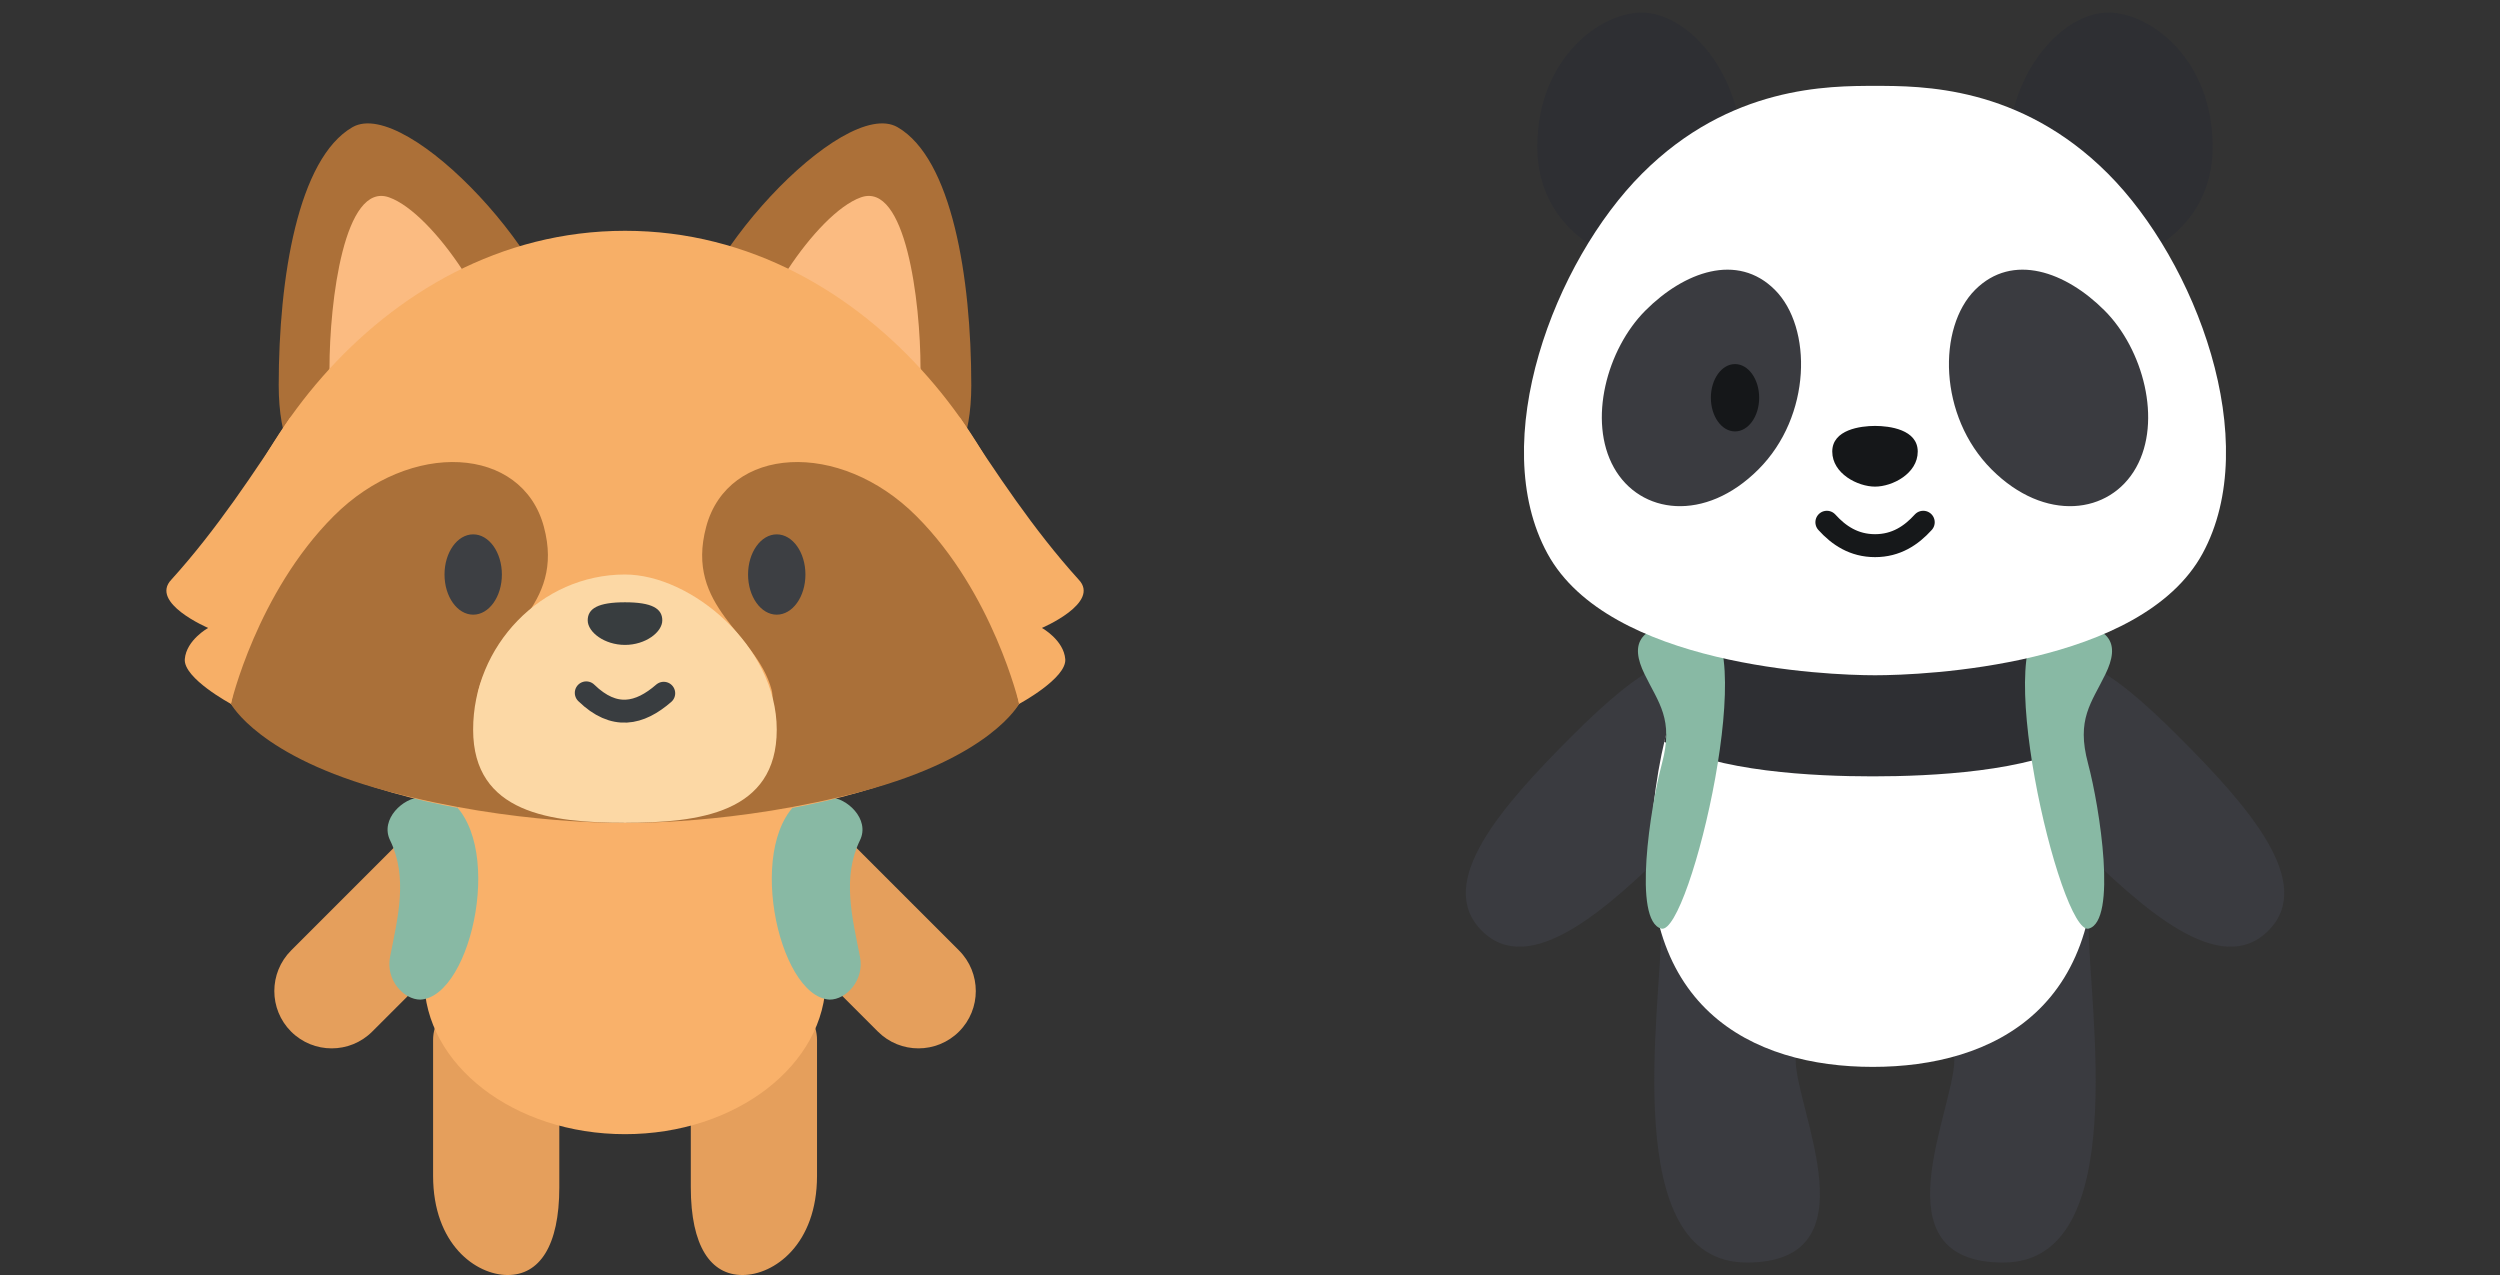<?xml version="1.0" encoding="UTF-8" standalone="no"?>
<!-- Created with Inkscape (http://www.inkscape.org/) -->

<svg
   width="43.576mm"
   height="22.225mm"
   viewBox="0 0 43.576 22.225"
   version="1.1"
   id="svg5"
   xml:space="preserve"
   inkscape:version="1.2.2 (b0a8486541, 2022-12-01)"
   sodipodi:docname="desenho.svg"
   xmlns:inkscape="http://www.inkscape.org/namespaces/inkscape"
   xmlns:sodipodi="http://sodipodi.sourceforge.net/DTD/sodipodi-0.dtd"
   xmlns="http://www.w3.org/2000/svg"
   xmlns:svg="http://www.w3.org/2000/svg"><rect x="0" y="0" width="43.576" height="22.225" fill="#333333" stroke="none"/><sodipodi:namedview
     id="namedview7"
     pagecolor="#505050"
     bordercolor="#ffffff"
     borderopacity="1"
     inkscape:showpageshadow="0"
     inkscape:pageopacity="0"
     inkscape:pagecheckerboard="1"
     inkscape:deskcolor="#d1d1d1"
     inkscape:document-units="mm"
     showgrid="false"
     inkscape:zoom="3.0224139"
     inkscape:cx="83.542496"
     inkscape:cy="77.090699"
     inkscape:window-width="1854"
     inkscape:window-height="1011"
     inkscape:window-x="66"
     inkscape:window-y="32"
     inkscape:window-maximized="1"
     inkscape:current-layer="layer1" /><defs
     id="defs2"><inkscape:path-effect
       effect="mirror_symmetry"
       start_point="146.751,37.117"
       end_point="146.751,58.904"
       center_point="146.751,48.011"
       id="path-effect25946"
       is_visible="true"
       lpeversion="1.2"
       lpesatellites=""
       mode="free"
       discard_orig_path="false"
       fuse_paths="true"
       oposite_fuse="false"
       split_items="false"
       split_open="false"
       link_styles="false" /><inkscape:path-effect
       effect="mirror_symmetry"
       start_point="186.343,36.288"
       end_point="186.343,237.619"
       center_point="186.343,136.954"
       id="path-effect13403"
       is_visible="true"
       lpeversion="1.2"
       lpesatellites=""
       mode="free"
       discard_orig_path="false"
       fuse_paths="false"
       oposite_fuse="false"
       split_items="false"
       split_open="false"
       link_styles="false" /><inkscape:path-effect
       effect="mirror_symmetry"
       start_point="186.343,89.115"
       end_point="186.343,117.022"
       center_point="186.343,103.068"
       id="path-effect10965"
       is_visible="true"
       lpeversion="1.2"
       lpesatellites=""
       mode="free"
       discard_orig_path="false"
       fuse_paths="false"
       oposite_fuse="false"
       split_items="false"
       split_open="false"
       link_styles="false" /><inkscape:path-effect
       effect="mirror_symmetry"
       start_point="186.343,28.281"
       end_point="186.343,42.863"
       center_point="186.343,35.572"
       id="path-effect4086"
       is_visible="true"
       lpeversion="1.2"
       lpesatellites=""
       mode="free"
       discard_orig_path="false"
       fuse_paths="false"
       oposite_fuse="false"
       split_items="false"
       split_open="false"
       link_styles="false" /><inkscape:path-effect
       effect="mirror_symmetry"
       start_point="186.343,-17.795"
       end_point="186.343,88.939"
       center_point="186.343,35.572"
       id="path-effect3954"
       is_visible="true"
       lpeversion="1.2"
       lpesatellites=""
       mode="free"
       discard_orig_path="false"
       fuse_paths="false"
       oposite_fuse="false"
       split_items="false"
       split_open="false"
       link_styles="false" /><inkscape:path-effect
       effect="mirror_symmetry"
       start_point="186.343,30.148"
       end_point="186.343,40.996"
       center_point="186.343,35.572"
       id="path-effect3944"
       is_visible="true"
       lpeversion="1.2"
       lpesatellites=""
       mode="free"
       discard_orig_path="false"
       fuse_paths="false"
       oposite_fuse="false"
       split_items="false"
       split_open="false"
       link_styles="false" /><inkscape:path-effect
       effect="mirror_symmetry"
       start_point="186.343,32.844"
       end_point="186.343,38.3"
       center_point="186.343,35.572"
       id="path-effect3942"
       is_visible="true"
       lpeversion="1.2"
       lpesatellites=""
       mode="free"
       discard_orig_path="false"
       fuse_paths="false"
       oposite_fuse="false"
       split_items="false"
       split_open="false"
       link_styles="false" /><inkscape:path-effect
       effect="mirror_symmetry"
       start_point="186.343,29.505"
       end_point="186.343,41.64"
       center_point="186.343,35.572"
       id="path-effect3940"
       is_visible="true"
       lpeversion="1.2"
       lpesatellites=""
       mode="free"
       discard_orig_path="false"
       fuse_paths="false"
       oposite_fuse="false"
       split_items="false"
       split_open="false"
       link_styles="false" /><mask
       maskUnits="userSpaceOnUse"
       id="mask1688"><rect
         style="opacity:1;fill:#ffffff;stroke:none;stroke-width:10;stroke-linecap:round;stroke-linejoin:round;paint-order:markers fill stroke"
         id="rect1690"
         width="128.058"
         height="202.789"
         x="122.313"
         y="35.572" /></mask><inkscape:path-effect
       effect="mirror_symmetry"
       start_point="103.299,190.508"
       end_point="103.299,195.607"
       center_point="103.299,193.057"
       id="path-effect43974"
       is_visible="true"
       lpeversion="1.2"
       lpesatellites=""
       mode="free"
       discard_orig_path="false"
       fuse_paths="false"
       oposite_fuse="false"
       split_items="false"
       split_open="false"
       link_styles="false" /><inkscape:path-effect
       effect="mirror_symmetry"
       start_point="103.299,185.535"
       end_point="103.299,189.726"
       center_point="103.299,187.63"
       id="path-effect40122"
       is_visible="true"
       lpeversion="1.2"
       lpesatellites=""
       mode="free"
       discard_orig_path="false"
       fuse_paths="false"
       oposite_fuse="false"
       split_items="false"
       split_open="false"
       link_styles="false" /><inkscape:path-effect
       effect="mirror_symmetry"
       start_point="103.299,185.869"
       end_point="103.299,189.392"
       center_point="103.299,187.63"
       id="path-effect46629"
       is_visible="true"
       lpeversion="1.2"
       lpesatellites=""
       mode="free"
       discard_orig_path="false"
       fuse_paths="false"
       oposite_fuse="false"
       split_items="false"
       split_open="false"
       link_styles="false" /><inkscape:path-effect
       effect="mirror_symmetry"
       start_point="103.299,190.508"
       end_point="103.299,195.607"
       center_point="103.299,193.057"
       id="path-effect43974-6"
       is_visible="true"
       lpeversion="1.2"
       lpesatellites=""
       mode="free"
       discard_orig_path="false"
       fuse_paths="false"
       oposite_fuse="false"
       split_items="false"
       split_open="false"
       link_styles="false" /><inkscape:path-effect
       effect="mirror_symmetry"
       start_point="103.299,185.535"
       end_point="103.299,189.726"
       center_point="103.299,187.63"
       id="path-effect40122-7"
       is_visible="true"
       lpeversion="1.2"
       lpesatellites=""
       mode="free"
       discard_orig_path="false"
       fuse_paths="false"
       oposite_fuse="false"
       split_items="false"
       split_open="false"
       link_styles="false" /><inkscape:path-effect
       effect="mirror_symmetry"
       start_point="103.299,185.869"
       end_point="103.299,189.392"
       center_point="103.299,187.63"
       id="path-effect46629-5"
       is_visible="true"
       lpeversion="1.2"
       lpesatellites=""
       mode="free"
       discard_orig_path="false"
       fuse_paths="false"
       oposite_fuse="false"
       split_items="false"
       split_open="false"
       link_styles="false" /><inkscape:path-effect
       effect="mirror_symmetry"
       start_point="103.301,182.969"
       end_point="103.301,183.628"
       center_point="103.301,183.298"
       id="path-effect30187"
       is_visible="true"
       lpeversion="1.2"
       lpesatellites=""
       mode="free"
       discard_orig_path="false"
       fuse_paths="false"
       oposite_fuse="false"
       split_items="false"
       split_open="false"
       link_styles="false" /><inkscape:path-effect
       effect="mirror_symmetry"
       start_point="103.301,183.053"
       end_point="103.301,183.544"
       center_point="103.301,183.298"
       id="path-effect31745"
       is_visible="true"
       lpeversion="1.2"
       lpesatellites=""
       mode="free"
       discard_orig_path="false"
       fuse_paths="false"
       oposite_fuse="false"
       split_items="false"
       split_open="false"
       link_styles="false" /><inkscape:path-effect
       effect="mirror_symmetry"
       start_point="103.301,179.887"
       end_point="103.301,186.71"
       center_point="103.301,183.298"
       id="path-effect36164"
       is_visible="true"
       lpeversion="1.2"
       lpesatellites=""
       mode="free"
       discard_orig_path="false"
       fuse_paths="false"
       oposite_fuse="false"
       split_items="false"
       split_open="false"
       link_styles="false" /><inkscape:path-effect
       effect="mirror_symmetry"
       start_point="103.299,185.869"
       end_point="103.299,189.392"
       center_point="103.299,187.63"
       id="path-effect46629-56"
       is_visible="true"
       lpeversion="1.2"
       lpesatellites=""
       mode="free"
       discard_orig_path="false"
       fuse_paths="false"
       oposite_fuse="false"
       split_items="false"
       split_open="false"
       link_styles="false" /><inkscape:path-effect
       effect="mirror_symmetry"
       start_point="103.299,185.535"
       end_point="103.299,189.726"
       center_point="103.299,187.63"
       id="path-effect40122-2"
       is_visible="true"
       lpeversion="1.2"
       lpesatellites=""
       mode="free"
       discard_orig_path="false"
       fuse_paths="false"
       oposite_fuse="false"
       split_items="false"
       split_open="false"
       link_styles="false" /><inkscape:path-effect
       effect="mirror_symmetry"
       start_point="103.299,190.508"
       end_point="103.299,195.607"
       center_point="103.299,193.057"
       id="path-effect43974-9"
       is_visible="true"
       lpeversion="1.2"
       lpesatellites=""
       mode="free"
       discard_orig_path="false"
       fuse_paths="false"
       oposite_fuse="false"
       split_items="false"
       split_open="false"
       link_styles="false" /><inkscape:path-effect
       effect="mirror_symmetry"
       start_point="103.299,185.869"
       end_point="103.299,189.392"
       center_point="103.299,187.63"
       id="path-effect46629-56-2"
       is_visible="true"
       lpeversion="1.2"
       lpesatellites=""
       mode="free"
       discard_orig_path="false"
       fuse_paths="false"
       oposite_fuse="false"
       split_items="false"
       split_open="false"
       link_styles="false" /><inkscape:path-effect
       effect="mirror_symmetry"
       start_point="103.299,185.869"
       end_point="103.299,189.392"
       center_point="103.299,187.63"
       id="path-effect46629-56-0"
       is_visible="true"
       lpeversion="1.2"
       lpesatellites=""
       mode="free"
       discard_orig_path="false"
       fuse_paths="false"
       oposite_fuse="false"
       split_items="false"
       split_open="false"
       link_styles="false" /></defs><g
     inkscape:label="Camada 1"
     inkscape:groupmode="layer"
     id="layer1"
     transform="translate(-121.917,-37.117)"><g
       id="g25944"
       inkscape:path-effect="#path-effect25946"
       class="UnoptimicedTransforms"
       transform="translate(7.848,0.219)"><path
         id="path12983"
         style="fill:#3a3b40;fill-opacity:1;stroke-width:3;stroke-linecap:round;stroke-linejoin:round;paint-order:markers fill stroke"
         d="m 143.282,51.558 c -1.224,1.224 -2.557,2.391 -3.385,1.563 -0.828,-0.828 0.338,-2.161 1.563,-3.385 1.224,-1.224 2.107,-1.813 2.871,-1.049 0.764,0.764 0.175,1.647 -1.049,2.871 z m 6.939,0 c 1.224,1.224 2.557,2.391 3.385,1.563 0.828,-0.828 -0.338,-2.161 -1.563,-3.385 -1.224,-1.224 -2.107,-1.813 -2.871,-1.049 -0.764,0.764 -0.175,1.647 1.049,2.871 z"
         sodipodi:nodetypes="szszs"
         inkscape:transform-center-x="12.738156"
         inkscape:transform-center-y="12.972813"
         inkscape:original-d="m 143.28161,51.557677 c -1.22441,1.224413 -2.55711,2.390763 -3.38503,1.562842 -0.82792,-0.827921 0.33843,-2.160618 1.56284,-3.385032 1.22442,-1.224414 2.10672,-1.813391 2.87115,-1.048961 0.76443,0.764428 0.17546,1.646737 -1.04896,2.871151 z" /><path
         style="fill:#3a3b40;fill-opacity:1;stroke:none;stroke-width:3;stroke-linecap:round;stroke-linejoin:round;stroke-dasharray:none;paint-order:markers fill stroke"
         d="m 144.512,58.904 c -2.239,0 -1.486,-4.475 -1.486,-5.821 0,-1.347 1.185,-1.658 2.214,-1.064 1.029,0.594 0.128,2.472 0.128,3.35 0,0.878 1.383,3.536 -0.856,3.536 z m 4.478,0 c 2.239,0 1.486,-4.475 1.486,-5.821 0,-1.347 -1.185,-1.658 -2.214,-1.064 -1.029,0.594 -0.128,2.472 -0.128,3.35 0,0.878 -1.383,3.536 0.856,3.536 z"
         id="path12985"
         sodipodi:nodetypes="zzzzz"
         inkscape:original-d="m 144.51238,58.904495 c -2.23896,0 -1.48643,-4.474621 -1.48643,-5.821381 0,-1.346759 1.18467,-1.658109 2.21362,-1.064048 1.02895,0.594062 0.12839,2.472122 0.12839,3.349688 0,0.877566 1.38337,3.535741 -0.85558,3.535741 z" /><g
         id="g12991"
         style="stroke-width:9.24"
         transform="matrix(0.108,0,0,0.108,126.586,33.19)"><path
           style="opacity:1;fill:#ffffff;fill-opacity:1;stroke:none;stroke-width:27.721;stroke-linecap:round;stroke-linejoin:round;stroke-dasharray:none;paint-order:markers fill stroke"
           d="m 186.348,125.522 c -16.587,0 -31.768,6.543 -35.41,39.056 -3.642,32.512 16.077,41.943 35.41,41.943 19.333,0 39.052,-9.431 35.41,-41.943 -3.642,-32.512 -18.823,-39.056 -35.41,-39.056 z"
           id="path12987"
           sodipodi:nodetypes="czcc"
           inkscape:original-d="m 186.34261,206.51941 c -19.33325,0 -39.05328,-9.42398 -35.41119,-41.93633 3.64209,-32.51235 18.82403,-39.05854 35.41119,-39.05854 z" /><path
           style="opacity:1;fill:#2e2f33;fill-opacity:1;stroke:none;stroke-width:27.721;stroke-linecap:round;stroke-linejoin:round;stroke-dasharray:none;stroke-opacity:1;paint-order:markers fill stroke"
           d="m 186.348,125.522 c -18.531,0 -27.995,2.694 -33.641,28.534 8.375,4.835 24.202,5.577 33.641,5.577 9.439,0 25.267,-0.742 33.641,-5.577 -5.646,-25.84 -15.11,-28.534 -33.641,-28.534 z"
           id="path12989"
           sodipodi:nodetypes="cccc"
           inkscape:original-d="m 186.34261,159.63607 c -9.43886,0 -25.26572,-0.74319 -33.64042,-5.57832 5.64629,-25.83978 15.10959,-28.53321 33.64042,-28.53321 z" /></g><path
         id="path12993"
         style="fill:#2e2f33;fill-opacity:1;stroke-width:10;stroke-linecap:round;stroke-linejoin:round;paint-order:markers fill stroke"
         d="m 142.688,37.117 c -0.749,0 -1.823,0.825 -1.823,2.339 0,1.514 1.393,2.086 2.077,2.086 0.684,0 1.513,-0.168 1.513,-1.81 0,-1.642 -1.017,-2.615 -1.766,-2.615 z m 8.126,0 c 0.749,0 1.823,0.825 1.823,2.339 0,1.514 -1.393,2.086 -2.077,2.086 -0.684,0 -1.513,-0.168 -1.513,-1.81 0,-1.642 1.017,-2.615 1.766,-2.615 z"
         sodipodi:nodetypes="zzzzz"
         inkscape:original-d="m 142.68831,37.116594 c -0.74909,0 -1.82342,0.82509 -1.82342,2.339411 0,1.514321 1.39343,2.085591 2.07722,2.085591 0.68379,0 1.5126,-0.16769 1.5126,-1.809733 0,-1.642043 -1.01731,-2.615269 -1.7664,-2.615269 z" /><path
         style="fill:#88b9a4;fill-opacity:1;stroke:none;stroke-width:0.4;stroke-linecap:round;stroke-linejoin:round;stroke-dasharray:none;stroke-opacity:1;paint-order:markers fill stroke"
         d="m 143.038,50.204 c 0.207,-0.771 -0.058,-1.05 -0.305,-1.558 -0.247,-0.508 -0.161,-0.904 0.959,-0.904 1.119,0 -0.167,5.475 -0.666,5.342 -0.499,-0.134 -0.194,-2.109 0.012,-2.879 z m 7.426,0 c -0.207,-0.771 0.058,-1.05 0.305,-1.558 0.247,-0.508 0.161,-0.904 -0.959,-0.904 -1.119,0 0.167,5.475 0.666,5.342 0.499,-0.134 0.194,-2.109 -0.012,-2.879 z"
         id="rect46624-9"
         sodipodi:nodetypes="zzzzz"
         inkscape:original-d="m 143.0382,50.203672 c 0.20657,-0.770916 -0.0578,-1.049782 -0.305,-1.558101 -0.24729,-0.508319 -0.16054,-0.904283 0.95891,-0.904283 1.11945,0 -0.16737,5.47547 -0.66614,5.341826 -0.49877,-0.133644 -0.19433,-2.108526 0.0122,-2.879442 z" /><path
         style="fill:#ffffff;stroke-width:10;stroke-linecap:round;stroke-linejoin:round;paint-order:markers fill stroke"
         d="m 146.752,38.395 c -0.808,0 -2.526,-0.006 -4.059,1.527 -1.533,1.533 -2.72,4.668 -1.65,6.627 1.069,1.959 4.857,2.119 5.709,2.119 0.852,0 4.638,-0.16 5.707,-2.119 1.069,-1.959 -0.117,-5.094 -1.65,-6.627 -1.533,-1.533 -3.249,-1.527 -4.057,-1.527 z"
         id="path12995"
         sodipodi:nodetypes="cczzc"
         inkscape:original-d="m 146.75133,38.394594 v 10.272612 c -0.85183,0 -4.63886,-0.158205 -5.70823,-2.117612 -1.06936,-1.959407 0.11779,-5.093912 1.65088,-6.627 1.53309,-1.533088 3.24941,-1.528 4.05735,-1.528 z" /><path
         style="fill:#3a3b40;fill-opacity:1;stroke:none;stroke-width:3;stroke-linecap:round;stroke-linejoin:round;stroke-dasharray:none;stroke-opacity:1;paint-order:markers fill stroke"
         d="m 142.75,42.31 c -0.673,0.673 -1.007,1.922 -0.55,2.738 0.456,0.816 1.589,0.963 2.519,0.032 0.93,-0.93 0.942,-2.475 0.287,-3.13 -0.655,-0.655 -1.583,-0.314 -2.256,0.36 z m 8.002,0 c 0.673,0.673 1.007,1.922 0.55,2.738 -0.456,0.816 -1.589,0.963 -2.519,0.032 -0.93,-0.93 -0.942,-2.475 -0.287,-3.13 0.655,-0.655 1.583,-0.314 2.256,0.36 z"
         id="path12997"
         sodipodi:nodetypes="zzzzz"
         inkscape:original-d="m 142.7505,42.309644 c -0.67341,0.673417 -1.00659,1.922128 -0.5502,2.737702 0.45639,0.815575 1.5889,0.962627 2.51926,0.03227 0.93037,-0.930362 0.94226,-2.47473 0.28727,-3.12972 -0.65499,-0.65499 -1.58291,-0.313663 -2.25633,0.359753 z" /><ellipse
         style="fill:#151719;fill-opacity:1;stroke:none;stroke-width:3.17;stroke-linecap:round;stroke-linejoin:round;stroke-dasharray:none;stroke-opacity:1;paint-order:markers fill stroke"
         id="path18596"
         cx="144.311"
         cy="43.831"
         rx="0.421"
         ry="0.587"
         d="m 144.731,43.831 c 0,0.324 -0.188,0.587 -0.421,0.587 -0.232,0 -0.421,-0.263 -0.421,-0.587 0,-0.324 0.188,-0.587 0.421,-0.587 0.232,0 0.421,0.263 0.421,0.587 z m 4.04,0 c 0,0.324 0.188,0.587 0.421,0.587 0.232,0 0.421,-0.263 0.421,-0.587 0,-0.324 -0.188,-0.587 -0.421,-0.587 -0.232,0 -0.421,0.263 -0.421,0.587 z" /><path
         style="fill:#151719;fill-opacity:1;stroke:none;stroke-width:10;stroke-linecap:round;stroke-linejoin:round;paint-order:markers fill stroke"
         d="m 146.752,44.322 c -0.251,0 -0.746,0.063 -0.746,0.447 0,0.385 0.445,0.611 0.746,0.611 0.302,0 0.744,-0.227 0.744,-0.611 0,-0.385 -0.493,-0.447 -0.744,-0.447 z"
         id="path13001"
         sodipodi:nodetypes="cczc"
         inkscape:original-d="m 146.75133,44.323115 v 1.056946 c -0.30159,0 -0.74542,-0.225621 -0.74542,-0.61026 0,-0.384638 0.49451,-0.446686 0.74542,-0.446686 z" /><path
         style="fill:#ffffff;stroke:#16181a;stroke-width:0.4;stroke-linecap:round;stroke-linejoin:round;stroke-dasharray:none;stroke-opacity:1;paint-order:markers fill stroke"
         d="m 145.912,46.001 c 0.208,0.23 0.472,0.408 0.84,0.408 0.368,0 0.632,-0.178 0.84,-0.408"
         id="path13003"
         sodipodi:nodetypes="cc"
         inkscape:original-d="m 145.91152,46.000726 c 0.20824,0.22972 0.47207,0.407869 0.83981,0.407869" /></g><g
       id="g23100"
       transform="matrix(1,0,0,1,219.194,-57.701)"
       style="stroke-width:1"><path
         id="path39270-9"
         style="fill:#e59f5c;fill-opacity:1;stroke:none;stroke-width:0.3;stroke-linecap:round;stroke-linejoin:round;stroke-dasharray:none;stroke-opacity:1;paint-order:markers fill stroke"
         d="m 101.153,190.713 c -0.552,4e-5 -1.2,0.448 -1.2,1 l -1e-5,2.37 c -5e-6,1.196 0.748,1.729 1.3,1.729 0.552,0 0.9,-0.5 0.9,-1.529 0,-0.471 -10e-6,-1.538 -10e-6,-2.57 -4e-5,-0.552 -0.448,-1 -1,-1 z m 4.292,0 c 0.552,4e-5 1.2,0.448 1.2,1 l 10e-6,2.37 c 0,1.196 -0.748,1.729 -1.3,1.729 -0.552,0 -0.9,-0.5 -0.9,-1.529 0,-0.471 1e-5,-1.538 1e-5,-2.57 4e-5,-0.552 0.448,-1 1,-1 z"
         sodipodi:nodetypes="ccszscc"
         inkscape:transform-center-y="1.5497215"
         inkscape:transform-center-x="7.34534e-05"
         inkscape:path-effect="#path-effect43974-9"
         inkscape:original-d="m 101.15266,190.71297 c -0.55225,4e-5 -1.199625,0.44771 -1.199655,0.99994 l -1e-5,2.37037 c -5e-6,1.19643 0.747805,1.7291 1.300045,1.72911 0.55224,0 0.89957,-0.5004 0.89957,-1.52911 0,-0.47129 -10e-6,-1.53771 -10e-6,-2.57037 -4e-5,-0.55223 -0.44769,-0.99991 -0.99994,-0.99994 z"
         class="UnoptimicedTransforms"
         transform="matrix(1,0,0,1,-189.681,-78.77)" /><path
         id="path39270"
         style="fill:#e59f5c;fill-opacity:1;stroke:none;stroke-width:0.3;stroke-linecap:round;stroke-linejoin:round;stroke-dasharray:none;stroke-opacity:1;paint-order:markers fill stroke"
         d="m 101.084,187.664 c -0.391,-0.39 -1.024,-0.39 -1.414,0 l -2.192,2.192 c -0.39,0.391 -0.39,1.024 10e-7,1.414 0.391,0.39 1.024,0.39 1.414,0 l 2.192,-2.192 c 0.39,-0.391 0.39,-1.024 0,-1.414 z m 4.43,0 c 0.391,-0.39 1.024,-0.39 1.414,0 l 2.192,2.192 c 0.39,0.391 0.39,1.024 0,1.414 -0.391,0.39 -1.024,0.39 -1.414,0 l -2.192,-2.192 c -0.39,-0.391 -0.39,-1.024 0,-1.414 z"
         sodipodi:nodetypes="ccccccc"
         inkscape:transform-center-y="1.0958179"
         inkscape:transform-center-x="1.095819"
         inkscape:path-effect="#path-effect40122-2"
         inkscape:original-d="m 101.08352,187.66357 c -0.39051,-0.39047 -1.02361,-0.39047 -1.414127,0 l -2.191712,2.19171 c -0.39047,0.39052 -0.390473,1.02362 10e-7,1.41413 0.390514,0.39048 1.023615,0.39048 1.414129,0 0,0 1.461509,-1.46151 2.191709,-2.19171 0.39047,-0.39051 0.39047,-1.02361 0,-1.41413 z"
         class="UnoptimicedTransforms"
         transform="translate(-189.681,-78.471)" /><path
         id="path36298"
         style="fill:#f9b16a;fill-opacity:1;stroke-width:0.3;stroke-linecap:round;stroke-linejoin:round;paint-order:markers fill stroke"
         d="m -82.883,111.885 c 0,1.492 -1.567,2.702 -3.5,2.702 -1.933,0 -3.5,-1.21 -3.5,-2.702 1e-5,-1.492 0.354,-4.818 3.5,-4.818 3.146,0 3.5,3.326 3.5,4.818 z"
         sodipodi:nodetypes="ssszs" /><path
         id="rect46624"
         d="m 99.732,187.19 h 0.442 c 1.059,0.675 0.471,3.471 -0.442,3.523 -0.292,0 -0.609,-0.342 -0.529,-0.746 0.137,-0.691 0.314,-1.385 0,-2.032 -0.18,-0.37 0.237,-0.746 0.529,-0.746 z m 7.133,0 h -0.442 c -1.059,0.675 -0.471,3.471 0.442,3.523 0.292,0 0.609,-0.342 0.529,-0.746 -0.137,-0.691 -0.314,-1.385 0,-2.032 0.18,-0.37 -0.237,-0.746 -0.529,-0.746 z"
         style="fill:#88b9a4;fill-opacity:1;stroke:none;stroke-width:0.4;stroke-linecap:round;stroke-linejoin:round;stroke-dasharray:none;stroke-opacity:1;paint-order:markers fill stroke"
         sodipodi:nodetypes="sccsss"
         inkscape:path-effect="#path-effect46629-56"
         inkscape:original-d="m 99.732165,187.18968 h 0.441655 c 1.05926,0.67532 0.47129,3.47109 -0.441655,3.52329 -0.292254,0 -0.609175,-0.34174 -0.52917,-0.74577 0.136777,-0.69074 0.314422,-1.3855 0,-2.03176 -0.180193,-0.37037 0.236919,-0.74576 0.52917,-0.74576 z"
         class="UnoptimicedTransforms"
         transform="translate(-189.681,-78.471)" /><g
         id="g36162"
         inkscape:path-effect="#path-effect36164"
         class="UnoptimicedTransforms"
         transform="translate(-189.684,-78.466)"
         style="stroke-width:1"><path
           id="path31877"
           style="opacity:1;fill:#ac7038;fill-opacity:1;stroke-width:0.3;stroke-linecap:round;stroke-linejoin:round;paint-order:markers fill stroke"
           d="m 102.265,179.471 c 0,1.538 -1.119,2.787 -2.5,2.787 -1.381,0 -2.5,-0.375 -2.5,-2.257 0,-1.882 0.338,-3.953 1.285,-4.5 0.948,-0.547 3.715,2.433 3.715,3.971 z m 2.072,0 c 0,1.538 1.119,2.787 2.5,2.787 1.381,0 2.5,-0.375 2.5,-2.257 0,-1.882 -0.338,-3.953 -1.285,-4.5 -0.948,-0.547 -3.715,2.433 -3.715,3.971 z"
           sodipodi:nodetypes="zszzz"
           inkscape:original-d="m 102.26454,179.47083 c 0,1.53805 -1.11929,2.78652 -2.499998,2.78652 -1.380712,0 -2.5,-0.3752 -2.5,-2.25735 0,-1.88215 0.337652,-3.95279 1.285458,-4.5 0.947806,-0.54722 3.71454,2.43278 3.71454,3.97083 z" /><path
           id="path34502"
           style="opacity:1;fill:#fbbb81;fill-opacity:1;stroke-width:0.3;stroke-linecap:round;stroke-linejoin:round;paint-order:markers fill stroke"
           d="m 101.155,179.712 c 0,0.902 -0.562,1.483 -1.39,1.483 -0.828,0 -1.615,-0.295 -1.615,-1.483 0,-1.188 0.261,-3.264 1.039,-2.988 0.779,0.276 1.966,2.086 1.966,2.988 z m 4.292,0 c 0,0.902 0.562,1.483 1.39,1.483 0.828,0 1.615,-0.295 1.615,-1.483 0,-1.188 -0.261,-3.264 -1.039,-2.988 -0.779,0.276 -1.966,2.086 -1.966,2.988 z"
           sodipodi:nodetypes="zszzz"
           inkscape:original-d="m 101.15481,179.71249 c 0,0.90227 -0.56184,1.48298 -1.390269,1.48298 -0.828429,0 -1.614976,-0.29507 -1.614976,-1.48298 0,-1.18791 0.260536,-3.26434 1.039177,-2.98835 0.778641,0.27599 1.966068,2.08608 1.966068,2.98835 z" /></g><g
         id="g49220"
         transform="translate(-220.999,-5.117)"
         style="stroke-width:1"><g
           id="g49214"
           style="stroke-width:1"><path
             id="path6932"
             style="fill:#f7af67;fill-opacity:1;stroke-width:1;stroke-linecap:round;stroke-linejoin:round;stroke-dasharray:none;paint-order:markers fill stroke"
             d="m 134.617,103.958 c -4.364,0 -7.276,4.374 -7.276,7.223 0,1.71 3.258,3.095 7.276,3.095 4.018,0 7.276,-1.386 7.276,-3.095 0,-2.849 -2.912,-7.223 -7.276,-7.223 z" /><path
             style="fill:#aa7039;fill-opacity:1;stroke:none;stroke-width:0.01;stroke-linecap:round;stroke-linejoin:round;stroke-dasharray:none;paint-order:markers fill stroke"
             d="m 96.431,185.553 c 0,0 0.452,-1.935 1.792,-3.274 1.34,-1.34 3.285,-1.225 3.663,0.187 0.378,1.412 -0.876,1.855 -1.139,2.838 -0.263,0.983 2.554,2.322 2.554,2.322 0,0 -1.915,0.045 -4.148,-0.552 -2.234,-0.597 -2.721,-1.521 -2.721,-1.521 z m 13.739,0 c 0,0 -0.452,-1.935 -1.792,-3.274 -1.34,-1.34 -3.285,-1.225 -3.663,0.187 -0.378,1.412 0.876,1.855 1.139,2.838 0.263,0.983 -2.554,2.322 -2.554,2.322 0,0 1.915,0.045 4.148,-0.552 2.234,-0.597 2.721,-1.521 2.721,-1.521 z"
             id="path9923"
             sodipodi:nodetypes="czzzczc"
             inkscape:path-effect="#path-effect30187"
             inkscape:original-d="m 96.431246,185.55286 c 0,0 0.451938,-1.93451 1.79166,-3.27423 1.339721,-1.33972 3.284854,-1.22462 3.663214,0.18745 0.37836,1.41206 -0.87596,1.85482 -1.13934,2.83777 -0.26338,0.98296 2.55412,2.3216 2.55412,2.3216 0,0 -1.91464,0.0452 -4.14834,-0.552 -2.233703,-0.59719 -2.721314,-1.52059 -2.721314,-1.52059 z"
             class="UnoptimicedTransforms"
             transform="translate(31.316,-73.349)" /></g><path
           style="fill:#f7af67;fill-opacity:1;stroke:none;stroke-width:0.3;stroke-linecap:round;stroke-linejoin:round;stroke-dasharray:none;stroke-opacity:1;paint-order:markers fill stroke"
           d="m 96.431,185.553 c 0,0 -0.829,-0.445 -0.804,-0.779 0.026,-0.334 0.407,-0.545 0.407,-0.545 0,0 -1.029,-0.438 -0.64,-0.843 0.79,-0.873 1.436,-1.857 2.079,-2.839 z m 13.739,0 c 0,0 0.829,-0.445 0.804,-0.779 -0.026,-0.334 -0.407,-0.545 -0.407,-0.545 0,0 1.029,-0.438 0.64,-0.843 -0.79,-0.873 -1.436,-1.857 -2.079,-2.839 z"
           id="path30267"
           sodipodi:nodetypes="czcccc"
           inkscape:path-effect="#path-effect31745"
           inkscape:original-d="m 96.431246,185.55286 c 0,0 -0.829368,-0.44496 -0.80363,-0.77869 0.02574,-0.33373 0.40739,-0.54518 0.40739,-0.54518 0,0 -1.029309,-0.43845 -0.639925,-0.84324 0.78975,-0.87348 1.435868,-1.85725 2.079009,-2.83895 z"
           class="UnoptimicedTransforms"
           transform="translate(31.316,-73.349)" /></g><g
         id="g30139"
         transform="translate(-189.684,-78.466)"
         style="stroke-width:1"><path
           id="path9138"
           style="opacity:1;fill:#fcd8a5;fill-opacity:1;stroke-width:0.01;stroke-linecap:round;stroke-linejoin:round;paint-order:markers fill stroke"
           d="m 105.946,186.002 c 0,1.461 -1.361,1.623 -2.646,1.623 -1.285,0 -2.646,-0.162 -2.646,-1.623 0,-1.461 1.185,-2.704 2.646,-2.704 1.148,0 2.646,1.242 2.646,2.704 z"
           sodipodi:nodetypes="zzzsz" /><g
           id="g30133"
           style="stroke-width:1"><path
             id="path18742"
             style="opacity:1;fill:#383d3f;stroke-width:1;stroke-linecap:round;stroke-linejoin:round;paint-order:markers fill stroke"
             d="m 103.951,184.097 c 0,0.205 -0.291,0.428 -0.65,0.428 -0.359,0 -0.65,-0.223 -0.65,-0.428 -1e-5,-0.205 0.178,-0.315 0.65,-0.315 0.472,0 0.65,0.11 0.65,0.315 z"
             sodipodi:nodetypes="ssszs" /><path
             style="opacity:1;fill:none;fill-opacity:1;stroke:#393d40;stroke-width:0.4;stroke-linecap:round;stroke-linejoin:round;stroke-dasharray:none;stroke-opacity:1;paint-order:markers fill stroke"
             d="m 102.626,185.361 c 0.488,0.474 0.93,0.372 1.35,0.007"
             id="path21007"
             sodipodi:nodetypes="cc" /></g></g><g
         id="g30129"
         transform="translate(-189.684,-78.466)"
         style="stroke-width:1"><ellipse
           style="fill:#3d3f43;fill-opacity:1;stroke:none;stroke-width:0.3;stroke-linecap:round;stroke-linejoin:round;stroke-dasharray:none;stroke-opacity:1;paint-order:markers fill stroke"
           id="path28656"
           cx="100.655"
           cy="183.298"
           rx="0.5"
           ry="0.7" /><ellipse
           style="opacity:1;fill:#3d3f43;fill-opacity:1;stroke:none;stroke-width:0.3;stroke-linecap:round;stroke-linejoin:round;stroke-dasharray:none;stroke-opacity:1;paint-order:markers fill stroke"
           id="path28656-6"
           cx="105.946"
           cy="183.298"
           rx="0.5"
           ry="0.7" /></g></g></g></svg>
